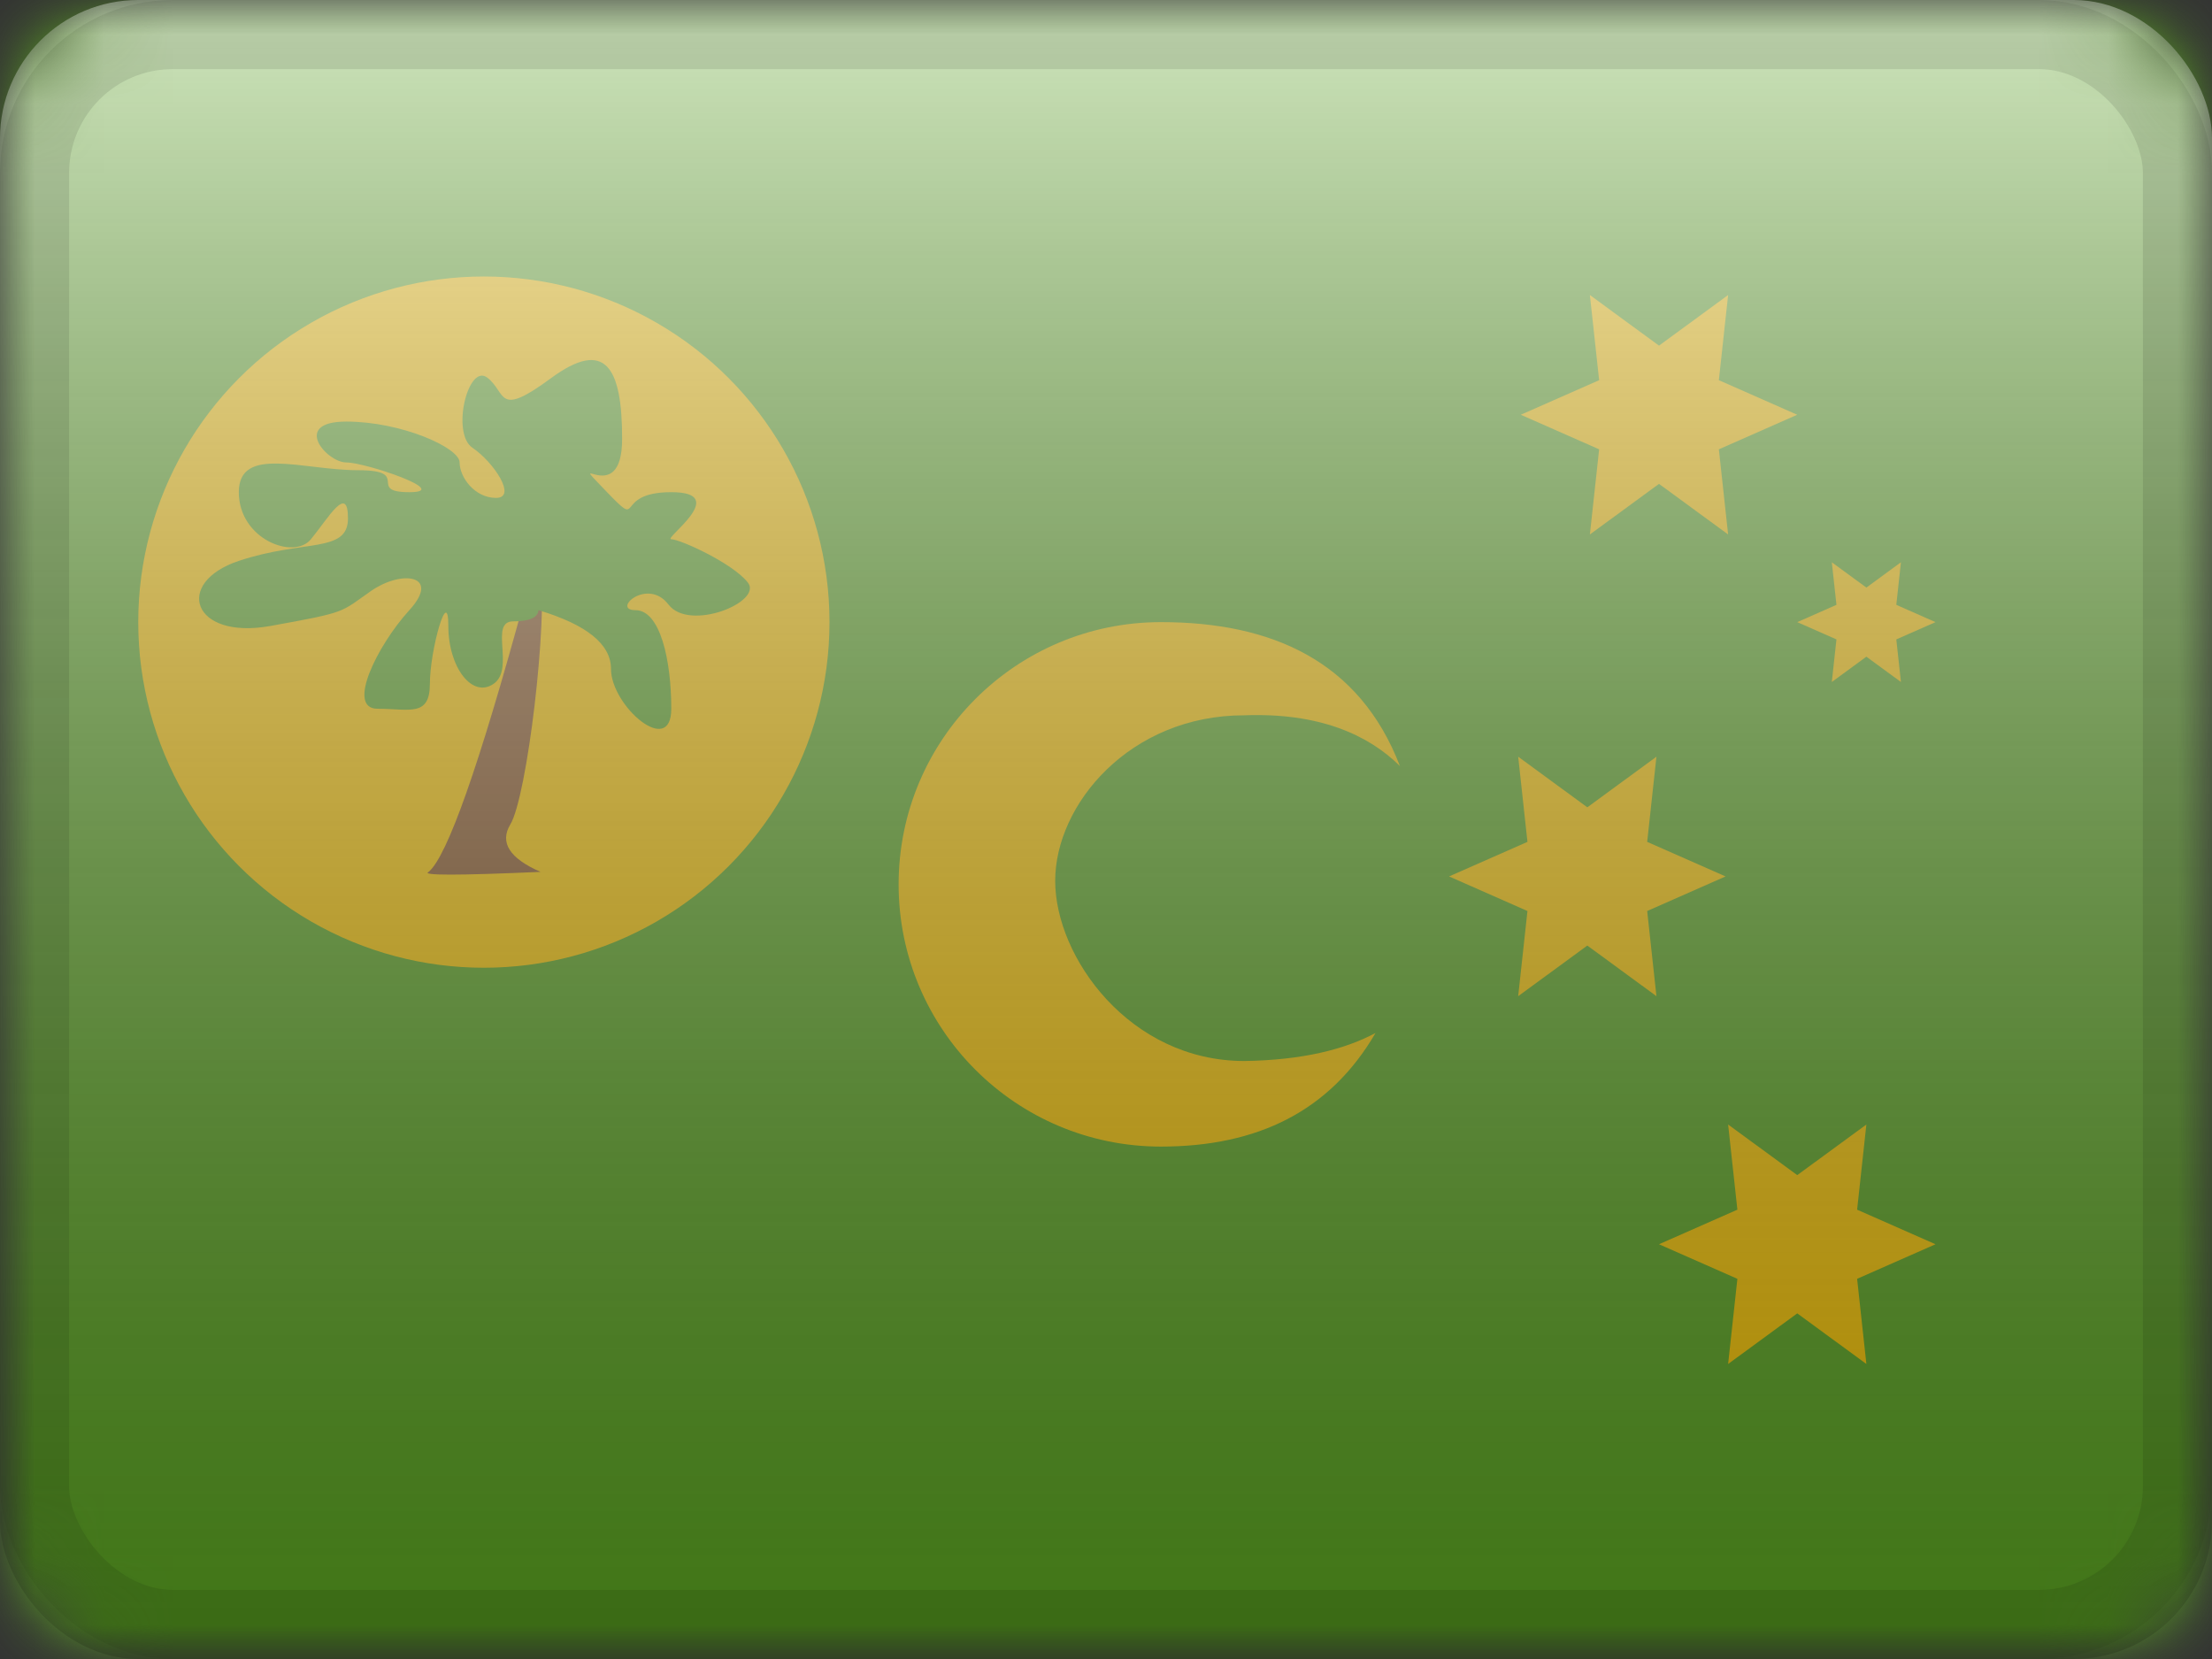 <?xml version="1.0" encoding="UTF-8"?>
<svg width="32px" height="24px" viewBox="0 0 32 24" version="1.1" xmlns="http://www.w3.org/2000/svg" xmlns:xlink="http://www.w3.org/1999/xlink">
    <rect x="0" y="0" width="32" height="24" fill="#333333" stroke="none"/>
    <title>CC</title>
    <defs>
        <rect id="path-1" x="0" y="0" width="32" height="24" rx="2"></rect>
        <rect id="path-3" x="0" y="0" width="32" height="24"></rect>
        <linearGradient x1="50%" y1="100%" x2="50%" y2="0%" id="linearGradient-5">
            <stop stop-color="#000000" stop-opacity="0.3" offset="2.421%"></stop>
            <stop stop-color="#FFFFFF" stop-opacity="0.7" offset="100%"></stop>
        </linearGradient>
        <rect id="path-6" x="0" y="0" width="32" height="24" rx="2"></rect>
    </defs>
    <g id="Flagpack" stroke="none" stroke-width="1" fill="none" fill-rule="evenodd">
        <g id="Flagpack---L-(32×24)" transform="translate(-376, -184)">
            <g id="CC" transform="translate(376, 184)">
                <mask id="mask-2" fill="white">
                    <use xlink:href="#path-1"></use>
                </mask>
                <g id="drop-shadow"></g>
                <g id="Group" mask="url(#mask-2)">
                    <g id="flag">
                        <mask id="mask-4" fill="white">
                            <use xlink:href="#path-3"></use>
                        </mask>
                        <g id="mask"></g>
                        <g id="contents" mask="url(#mask-4)">
                            <polygon id="green" fill="#5EAA22" points="0 0 32 0 32 24 0 24"></polygon>
                            <g id="mark-3" transform="translate(20, 4)" fill="#FECA00">
                                <polygon id="Star-7" points="4 3 3 3.732 3.134 2.5 2 2 3.134 1.5 3 0.268 4 1 5 0.268 4.866 1.5 6 2 4.866 2.5 5 3.732"></polygon>
                                <polygon id="Star-7" points="2.963 9.679 1.963 10.411 2.097 9.179 0.963 8.679 2.097 8.179 1.963 6.947 2.963 7.679 3.963 6.947 3.829 8.179 4.963 8.679 3.829 9.179 3.963 10.411"></polygon>
                                <polygon id="Star-7" points="6 15 5 15.732 5.134 14.5 4 14 5.134 13.5 5 12.268 6 13 7 12.268 6.866 13.5 8 14 6.866 14.5 7 15.732"></polygon>
                                <polygon id="Star-7" points="7 5.5 6.5 5.866 6.567 5.25 6 5 6.567 4.75 6.5 4.134 7 4.5 7.5 4.134 7.433 4.75 8 5 7.433 5.25 7.5 5.866"></polygon>
                            </g>
                            <g id="mark-2" transform="translate(2, 4)" fill="#FECA00">
                                <circle id="Oval-13" cx="5" cy="5" r="5"></circle>
                            </g>
                            <g id="mark-1" transform="translate(12, 8)" fill="#FECA00">
                                <path d="M4.794,1 C6.392,1 7.667,1.559 8.252,3.082 C7.789,2.623 7.072,2.308 6,2.348 C4.343,2.348 3.265,3.639 3.265,4.743 C3.265,5.848 4.343,7.349 6,7.349 C6.834,7.337 7.45,7.184 7.899,6.944 C7.24,8.074 6.194,8.587 4.794,8.587 C2.698,8.587 1,6.889 1,4.794 C1,2.698 2.698,1 4.794,1 Z" id="Oval-13"></path>
                            </g>
                            <g id="tree" transform="translate(2, 5)">
                                <path d="M5.582,3.694 C4.931,6.081 4.47,7.388 4.201,7.613 C4.082,7.666 4.622,7.666 5.82,7.613 C5.371,7.417 5.225,7.188 5.383,6.926 C5.621,6.534 5.931,4.01 5.82,3.15 C5.746,2.576 5.667,2.758 5.582,3.694 Z" id="Path-2" fill="#915E2B" fill-rule="nonzero"></path>
                                <path d="M5.79,3.827 C6.489,4.037 6.839,4.32 6.839,4.677 C6.839,5.213 7.711,5.966 7.711,5.253 C7.711,4.54 7.548,3.827 7.193,3.827 C6.839,3.827 7.367,3.347 7.67,3.745 C7.973,4.144 9.036,3.708 8.82,3.429 C8.604,3.149 7.838,2.801 7.711,2.801 C7.584,2.801 8.583,2.12 7.711,2.12 C6.839,2.12 7.339,2.702 6.748,2.085 C6.157,1.467 7,2.386 7,1.349 C7,0.313 6.76,-0.11 5.971,0.471 C5.182,1.053 5.333,0.684 5.052,0.465 C4.771,0.245 4.524,1.268 4.834,1.477 C5.143,1.685 5.486,2.203 5.176,2.203 C4.867,2.203 4.649,1.904 4.649,1.69 C4.649,1.477 3.808,1.099 3.009,1.099 C2.21,1.099 2.727,1.69 3.009,1.69 C3.291,1.69 4.553,2.12 3.922,2.12 C3.291,2.12 3.971,1.802 3.175,1.802 C2.38,1.802 1.455,1.44 1.455,2.12 C1.455,2.801 2.25,3.103 2.498,2.801 C2.746,2.5 3.034,1.991 3.034,2.499 C3.034,3.006 2.401,2.799 1.455,3.114 C0.509,3.429 0.78,4.259 1.909,4.056 C3.037,3.853 2.915,3.864 3.368,3.549 C3.821,3.235 4.382,3.322 3.922,3.827 C3.462,4.331 3.002,5.253 3.462,5.253 C3.922,5.253 4.219,5.378 4.219,4.891 C4.219,4.404 4.486,3.455 4.486,4.056 C4.486,4.657 4.834,5.109 5.143,4.891 C5.452,4.672 5.071,3.989 5.424,3.989 C5.659,3.989 5.781,3.935 5.79,3.827 Z" id="Path-3" fill="#5EAA22"></path>
                            </g>
                        </g>
                    </g>
                </g>
                <g id="overlay" mask="url(#mask-2)">
                    <use fill="url(#linearGradient-5)" fill-rule="evenodd" style="mix-blend-mode: overlay;" xlink:href="#path-6"></use>
                    <rect stroke-opacity="0.1" stroke="#000000" stroke-width="1" stroke-linejoin="square" x="0.5" y="0.5" width="31" height="23" rx="2"></rect>
                </g>
            </g>
        </g>
    </g>
</svg>